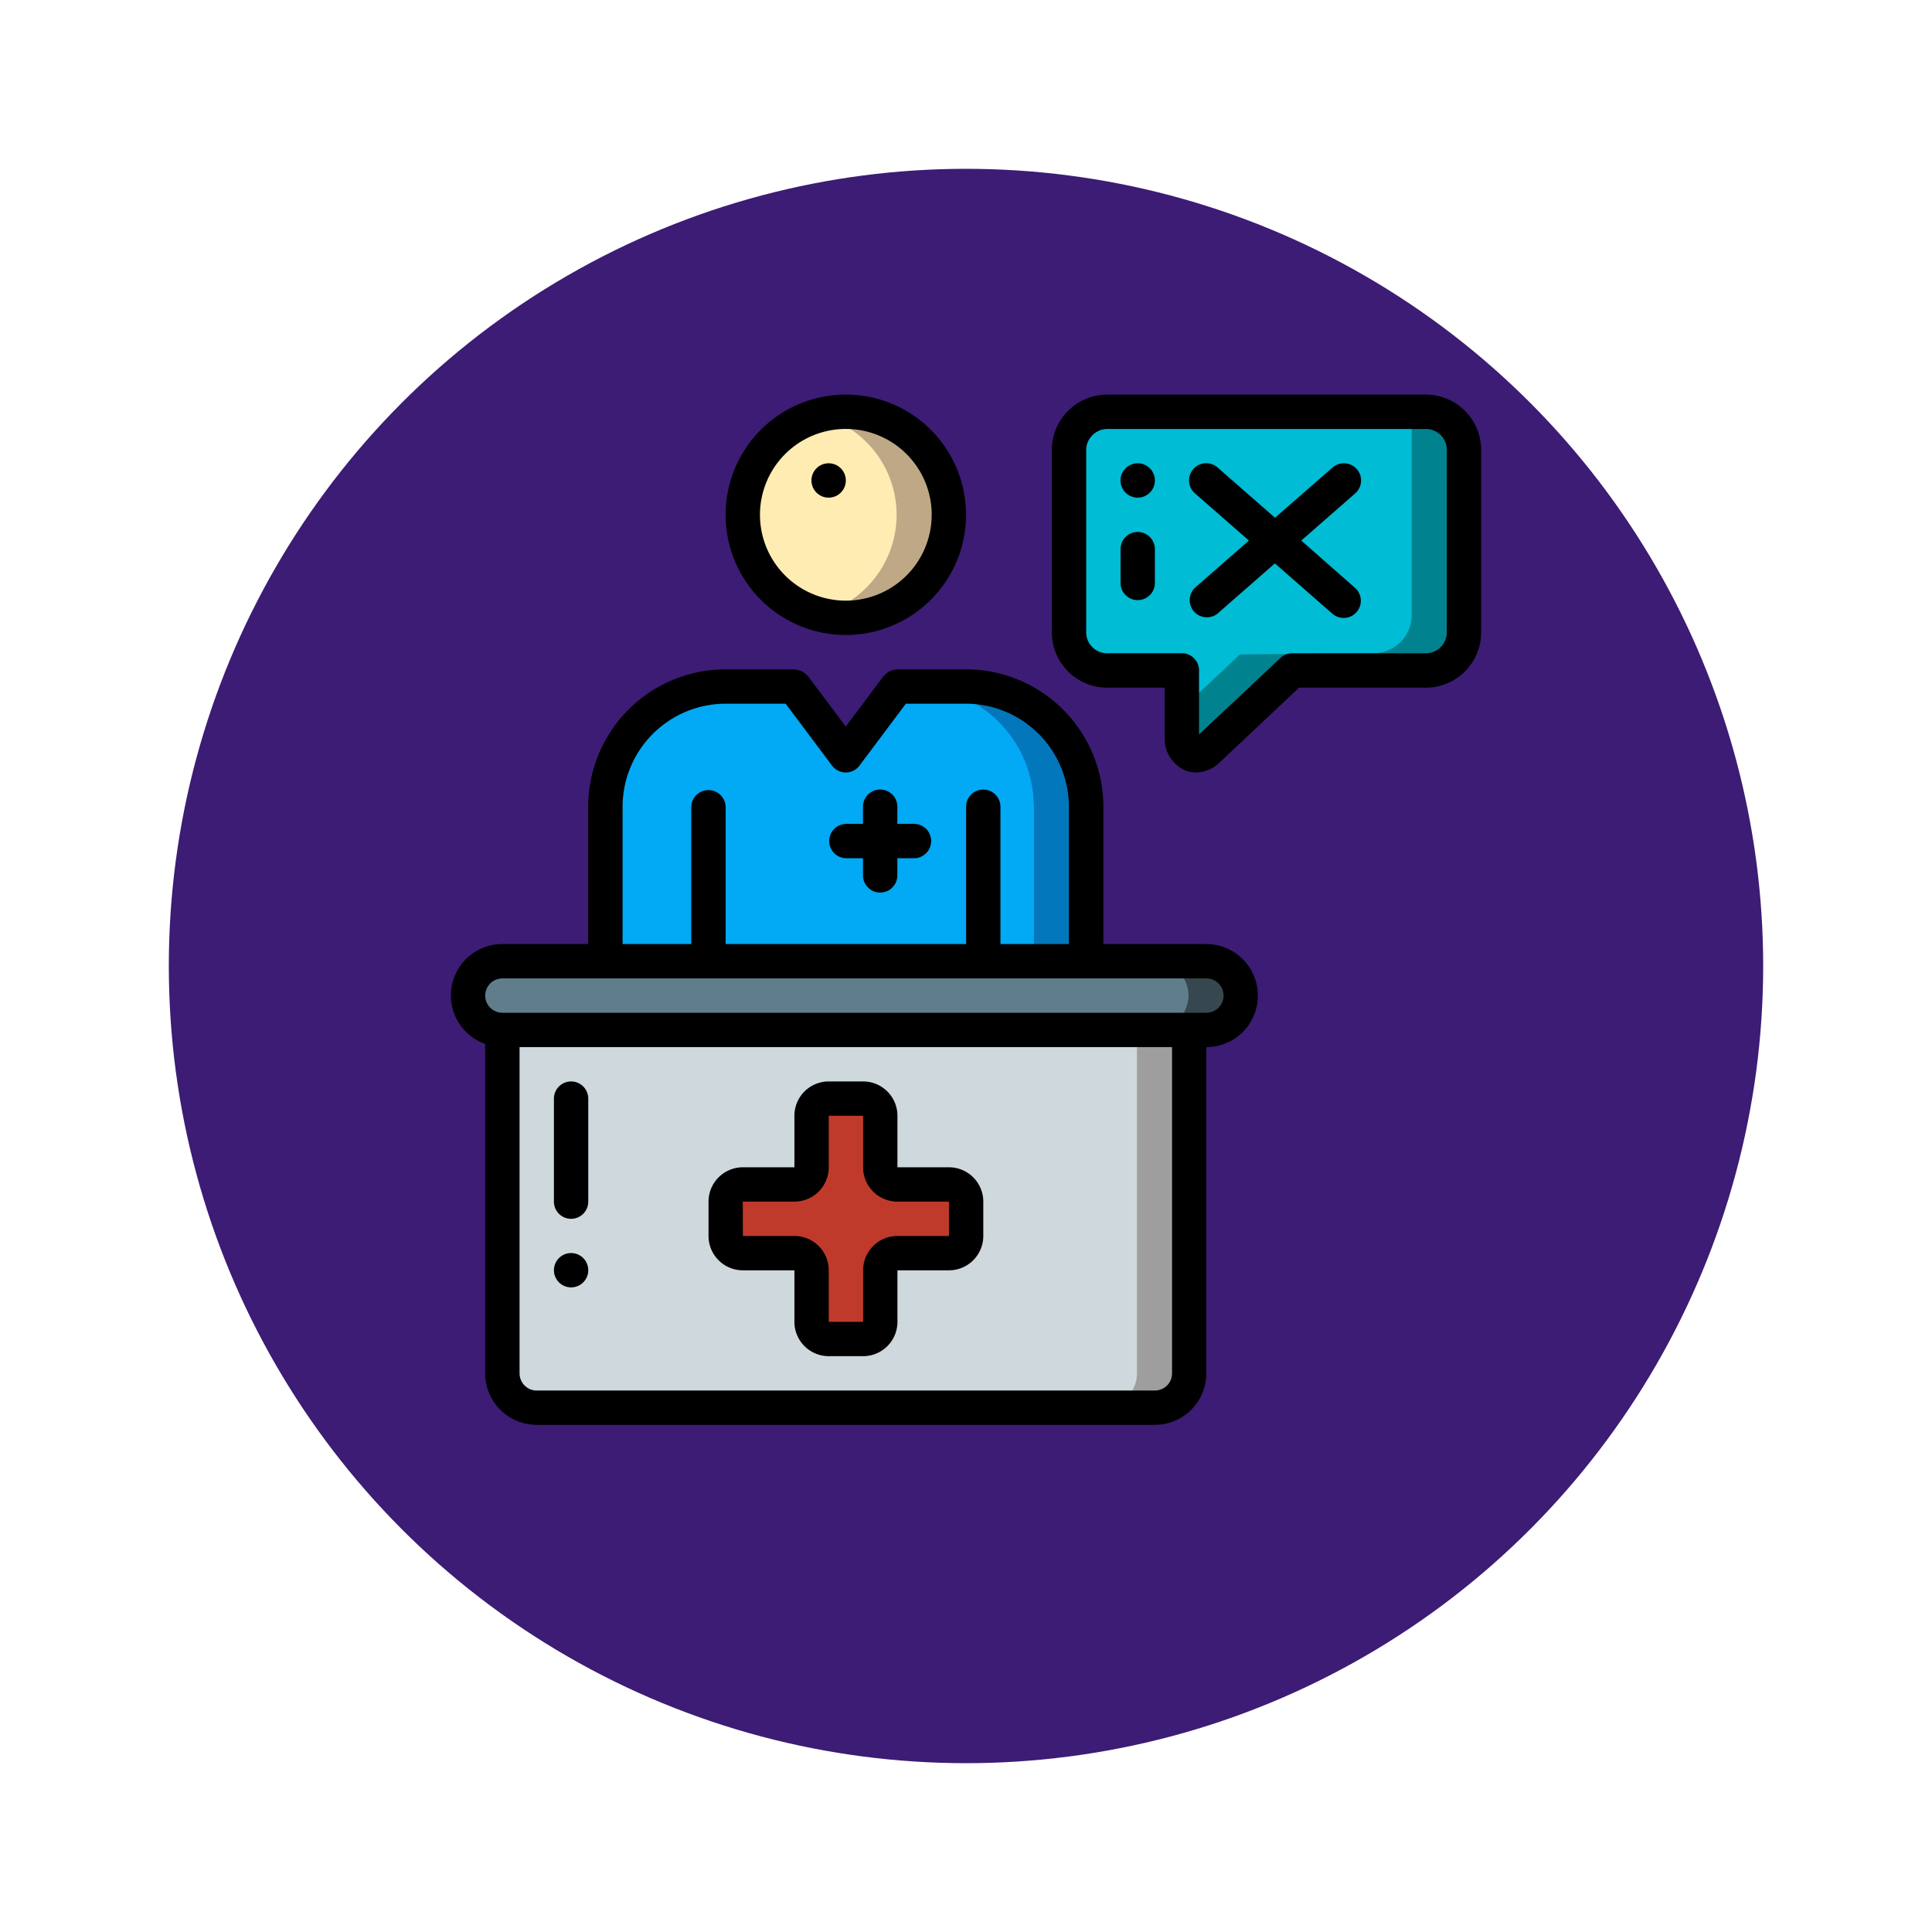 <svg xmlns="http://www.w3.org/2000/svg" xmlns:xlink="http://www.w3.org/1999/xlink" width="103" height="103" viewBox="0 0 103 103">
  <defs>
    <filter id="Elipse_4743" x="0" y="0" width="103" height="103" filterUnits="userSpaceOnUse">
      <feOffset dy="3" input="SourceAlpha"/>
      <feGaussianBlur stdDeviation="3" result="blur"/>
      <feFlood flood-opacity="0.161"/>
      <feComposite operator="in" in2="blur"/>
      <feComposite in="SourceGraphic"/>
    </filter>
  </defs>
  <g id="Grupo_1134887" data-name="Grupo 1134887" transform="translate(9 6)">
    <g transform="matrix(1, 0, 0, 1, -9, -6)" filter="url(#Elipse_4743)">
      <circle id="Elipse_4743-2" data-name="Elipse 4743" cx="42.5" cy="42.5" r="42.5" transform="translate(9 6)" fill="#3c1c74"/>
    </g>
    <g id="doctor_1152746" transform="translate(15.036 14.726)">
      <path id="Trazado_934192" data-name="Trazado 934192" d="M322.883,10.168v9.85a2.043,2.043,0,0,1-2.1,1.968l-7.058.055-4.495,4.229c-.659.622-1.391.183-1.391-.7V22.04h-3.918a2.129,2.129,0,0,1-1.721-.852,1.863,1.863,0,0,1-.375-1.117v-9.85a2.042,2.042,0,0,1,2.1-1.968L319.779,8.2h1.007a2.037,2.037,0,0,1,2.1,1.968Zm0,0" transform="translate(-268.91 -7.027)" fill="#00838f"/>
      <path id="Trazado_934193" data-name="Trazado 934193" d="M320.136,9.315v9.85a2.037,2.037,0,0,1-2.1,1.968l-7.058.064-3.14,2.957V22.048H305.1V21.2H302.2a1.863,1.863,0,0,1-.375-1.117V10.23a2.042,2.042,0,0,1,2.1-1.968l15.855-.055a1.944,1.944,0,0,1,.357,1.108Zm0,0" transform="translate(-268.909 -7.035)" fill="#00bcd4"/>
      <path id="Trazado_934194" data-name="Trazado 934194" d="M329.19,34.806a.916.916,0,1,1-.916-.916A.915.915,0,0,1,329.19,34.806Zm0,0" transform="translate(-291.656 -29.917)"/>
      <path id="Trazado_934195" data-name="Trazado 934195" d="M153.333,14.2a5.492,5.492,0,0,1-5.492,5.492,5.635,5.635,0,0,1-1.374-.174,5.487,5.487,0,0,1,0-10.628,5.23,5.23,0,0,1,1.374-.183,5.492,5.492,0,0,1,5.492,5.492Zm0,0" transform="translate(-126.822 -7.483)" fill="#bfa885"/>
      <path id="Trazado_934196" data-name="Trazado 934196" d="M150.588,15.7a5.51,5.51,0,0,1-4.12,5.318,5.487,5.487,0,0,1,0-10.628,5.493,5.493,0,0,1,4.12,5.309Zm0,0" transform="translate(-126.823 -8.98)" fill="#ffecb3"/>
      <path id="Trazado_934197" data-name="Trazado 934197" d="M235.44,149.412v8.239h-2.747v-8.239A6.408,6.408,0,0,0,226.286,143h2.747A6.408,6.408,0,0,1,235.44,149.412Zm0,0" transform="translate(-201.606 -127.13)" fill="#0377bc"/>
      <path id="Trazado_934198" data-name="Trazado 934198" d="M98.088,149.412v8.239H75.2v-8.239A6.408,6.408,0,0,1,81.611,143h3.662l2.747,3.662L90.765,143h.915A6.408,6.408,0,0,1,98.088,149.412Zm0,0" transform="translate(-67.001 -127.13)" fill="#02a9f4"/>
      <path id="Trazado_934199" data-name="Trazado 934199" d="M49.252,279.131a1.845,1.845,0,0,1-1.831,1.831H9.889a1.836,1.836,0,0,1-1.831-1.831A1.844,1.844,0,0,1,9.889,277.3H47.421a1.836,1.836,0,0,1,1.831,1.831Zm0,0" transform="translate(-7.179 -246.78)" fill="#37474f"/>
      <path id="Trazado_934200" data-name="Trazado 934200" d="M46.505,279.131a1.845,1.845,0,0,1-1.831,1.831H9.889a1.836,1.836,0,0,1-1.831-1.831A1.844,1.844,0,0,1,9.889,277.3H44.675a1.836,1.836,0,0,1,1.831,1.831Zm0,0" transform="translate(-7.179 -246.78)" fill="#607d8b"/>
      <path id="Trazado_934201" data-name="Trazado 934201" d="M61.46,310.875v18.308a1.836,1.836,0,0,1-1.831,1.831H26.675a1.836,1.836,0,0,1-1.831-1.831V310.875Zm0,0" transform="translate(-22.134 -276.693)" fill="#9e9e9e"/>
      <path id="Trazado_934202" data-name="Trazado 934202" d="M58.714,310.875v18.308a1.836,1.836,0,0,1-1.831,1.831H26.675a1.836,1.836,0,0,1-1.831-1.831V310.875Zm0,0" transform="translate(-22.134 -276.693)" fill="#cfd8dc"/>
      <path id="Trazado_934203" data-name="Trazado 934203" d="M146.773,349.942v1.831a.915.915,0,0,1-.916.916h-2.746a.915.915,0,0,0-.916.915v2.746a.915.915,0,0,1-.916.916H139.45a.915.915,0,0,1-.916-.916V353.6a.915.915,0,0,0-.916-.915h-2.746a.916.916,0,0,1-.916-.916v-1.831a.916.916,0,0,1,.916-.916h2.746a.915.915,0,0,0,.916-.916v-2.746a.915.915,0,0,1,.916-.915h1.831a.915.915,0,0,1,.916.915v2.746a.915.915,0,0,0,.916.916h2.746A.915.915,0,0,1,146.773,349.942Zm0,0" transform="translate(-119.347 -306.606)" fill="#c03a2b"/>
      <path id="Trazado_934204" data-name="Trazado 934204" d="M52.21,420.9a.915.915,0,1,1-.916-.916A.915.915,0,0,1,52.21,420.9Zm0,0" transform="translate(-44.884 -373.906)"/>
      <path id="Trazado_934205" data-name="Trazado 934205" d="M178.108,34.806a.916.916,0,1,1-.916-.916A.915.915,0,0,1,178.108,34.806Zm0,0" transform="translate(-157.051 -29.917)"/>
      <path id="Trazado_934206" data-name="Trazado 934206" d="M313.663.312h-16.87A2.953,2.953,0,0,0,293.785,3.2v9.85a2.953,2.953,0,0,0,3.008,2.885H299.8v2.617a1.857,1.857,0,0,0,1.051,1.773,1.553,1.553,0,0,0,.623.131,1.853,1.853,0,0,0,1.262-.541l4.227-3.98h6.7a2.951,2.951,0,0,0,3.007-2.885V3.2A2.951,2.951,0,0,0,313.663.312Zm1.176,12.735a1.12,1.12,0,0,1-1.176,1.054H306.6a.916.916,0,0,0-.627.249l-4.342,4.077V15.016a.915.915,0,0,0-.915-.916h-3.924a1.121,1.121,0,0,1-1.177-1.054V3.2a1.136,1.136,0,0,1,1.177-1.055h16.87A1.121,1.121,0,0,1,314.84,3.2Zm0,0" transform="translate(-261.743)"/>
      <path id="Trazado_934207" data-name="Trazado 934207" d="M328.275,67.465a.915.915,0,0,0-.916.916v1.831a.916.916,0,0,0,1.831,0V68.38A.915.915,0,0,0,328.275,67.465Zm0,0" transform="translate(-291.656 -59.83)"/>
      <path id="Trazado_934208" data-name="Trazado 934208" d="M369.86,34.2a.915.915,0,0,0-1.291-.087L365.5,36.791l-3.059-2.677a.916.916,0,1,0-1.206,1.379l2.874,2.514-2.874,2.515a.915.915,0,0,0,1.2,1.379l3.058-2.677,3.059,2.677a.916.916,0,1,0,1.206-1.379L366.9,38.007l2.873-2.514a.916.916,0,0,0,.091-1.292Zm0,0" transform="translate(-321.562 -29.914)"/>
      <path id="Trazado_934209" data-name="Trazado 934209" d="M40.28,149.259H34.788v-7.323a7.331,7.331,0,0,0-7.323-7.323H23.8c-.023,0-.041.011-.064.013a.8.8,0,0,0-.478.183.978.978,0,0,0-.144.128c-.014.017-.033.025-.046.041l-2.014,2.685-2.014-2.685c-.013-.017-.032-.025-.046-.041a.868.868,0,0,0-.142-.126.852.852,0,0,0-.138-.092.87.87,0,0,0-.162-.056.86.86,0,0,0-.183-.037c-.022,0-.041-.013-.065-.013H14.646a7.331,7.331,0,0,0-7.323,7.323v7.323H2.746a2.74,2.74,0,0,0-.916,5.324v17.56a2.746,2.746,0,0,0,2.746,2.746H37.531a2.746,2.746,0,0,0,2.746-2.746V154.752a2.746,2.746,0,1,0,0-5.492ZM9.156,141.936a5.5,5.5,0,0,1,5.493-5.492h3.2l2.472,3.3a.915.915,0,0,0,1.465,0l2.471-3.3h3.2a5.5,5.5,0,0,1,5.492,5.492v7.323H29.3v-7.323a.915.915,0,0,0-1.831,0v7.323H14.649v-7.323a.916.916,0,0,0-1.831,0v7.323H9.156Zm29.293,30.209a.915.915,0,0,1-.915.916H4.58a.915.915,0,0,1-.916-.916V154.752H38.449Zm1.831-19.224H2.748a.915.915,0,0,1,0-1.831H40.28a.915.915,0,1,1,0,1.831Zm0,0" transform="translate(0 -119.654)"/>
      <path id="Trazado_934210" data-name="Trazado 934210" d="M127.748,346.124H130.5v2.746a1.831,1.831,0,0,0,1.831,1.831h1.831a1.831,1.831,0,0,0,1.831-1.831v-2.746h2.746a1.831,1.831,0,0,0,1.831-1.831v-1.831a1.831,1.831,0,0,0-1.831-1.831h-2.746v-2.746a1.831,1.831,0,0,0-1.831-1.831h-1.831a1.831,1.831,0,0,0-1.831,1.831v2.746h-2.747a1.831,1.831,0,0,0-1.831,1.831v1.831A1.831,1.831,0,0,0,127.748,346.124Zm0-3.662H130.5a1.831,1.831,0,0,0,1.831-1.831v-2.746h1.831v2.746a1.831,1.831,0,0,0,1.831,1.831h2.746v1.831h-2.746a1.831,1.831,0,0,0-1.831,1.831v2.746h-1.831v-2.746a1.831,1.831,0,0,0-1.831-1.831h-2.747Zm0,0" transform="translate(-112.184 -299.126)"/>
      <path id="Trazado_934211" data-name="Trazado 934211" d="M51.294,343.378a.915.915,0,0,0,.916-.916V336.97a.915.915,0,1,0-1.831,0v5.492A.915.915,0,0,0,51.294,343.378Zm0,0" transform="translate(-44.884 -299.126)"/>
      <path id="Trazado_934212" data-name="Trazado 934212" d="M134.313,6.724A6.408,6.408,0,1,0,140.721.316a6.408,6.408,0,0,0-6.408,6.408Zm10.985,0a4.577,4.577,0,1,1-4.577-4.577A4.577,4.577,0,0,1,145.3,6.724Zm0,0" transform="translate(-119.664 -0.005)"/>
      <path id="Trazado_934213" data-name="Trazado 934213" d="M185.587,197.028h.916v.915a.915.915,0,1,0,1.831,0v-.915h.916a.916.916,0,0,0,0-1.831h-.916v-.916a.915.915,0,0,0-1.831,0v.916h-.916a.916.916,0,0,0,0,1.831Zm0,0" transform="translate(-164.53 -172)"/>
    </g>
  </g>
</svg>
